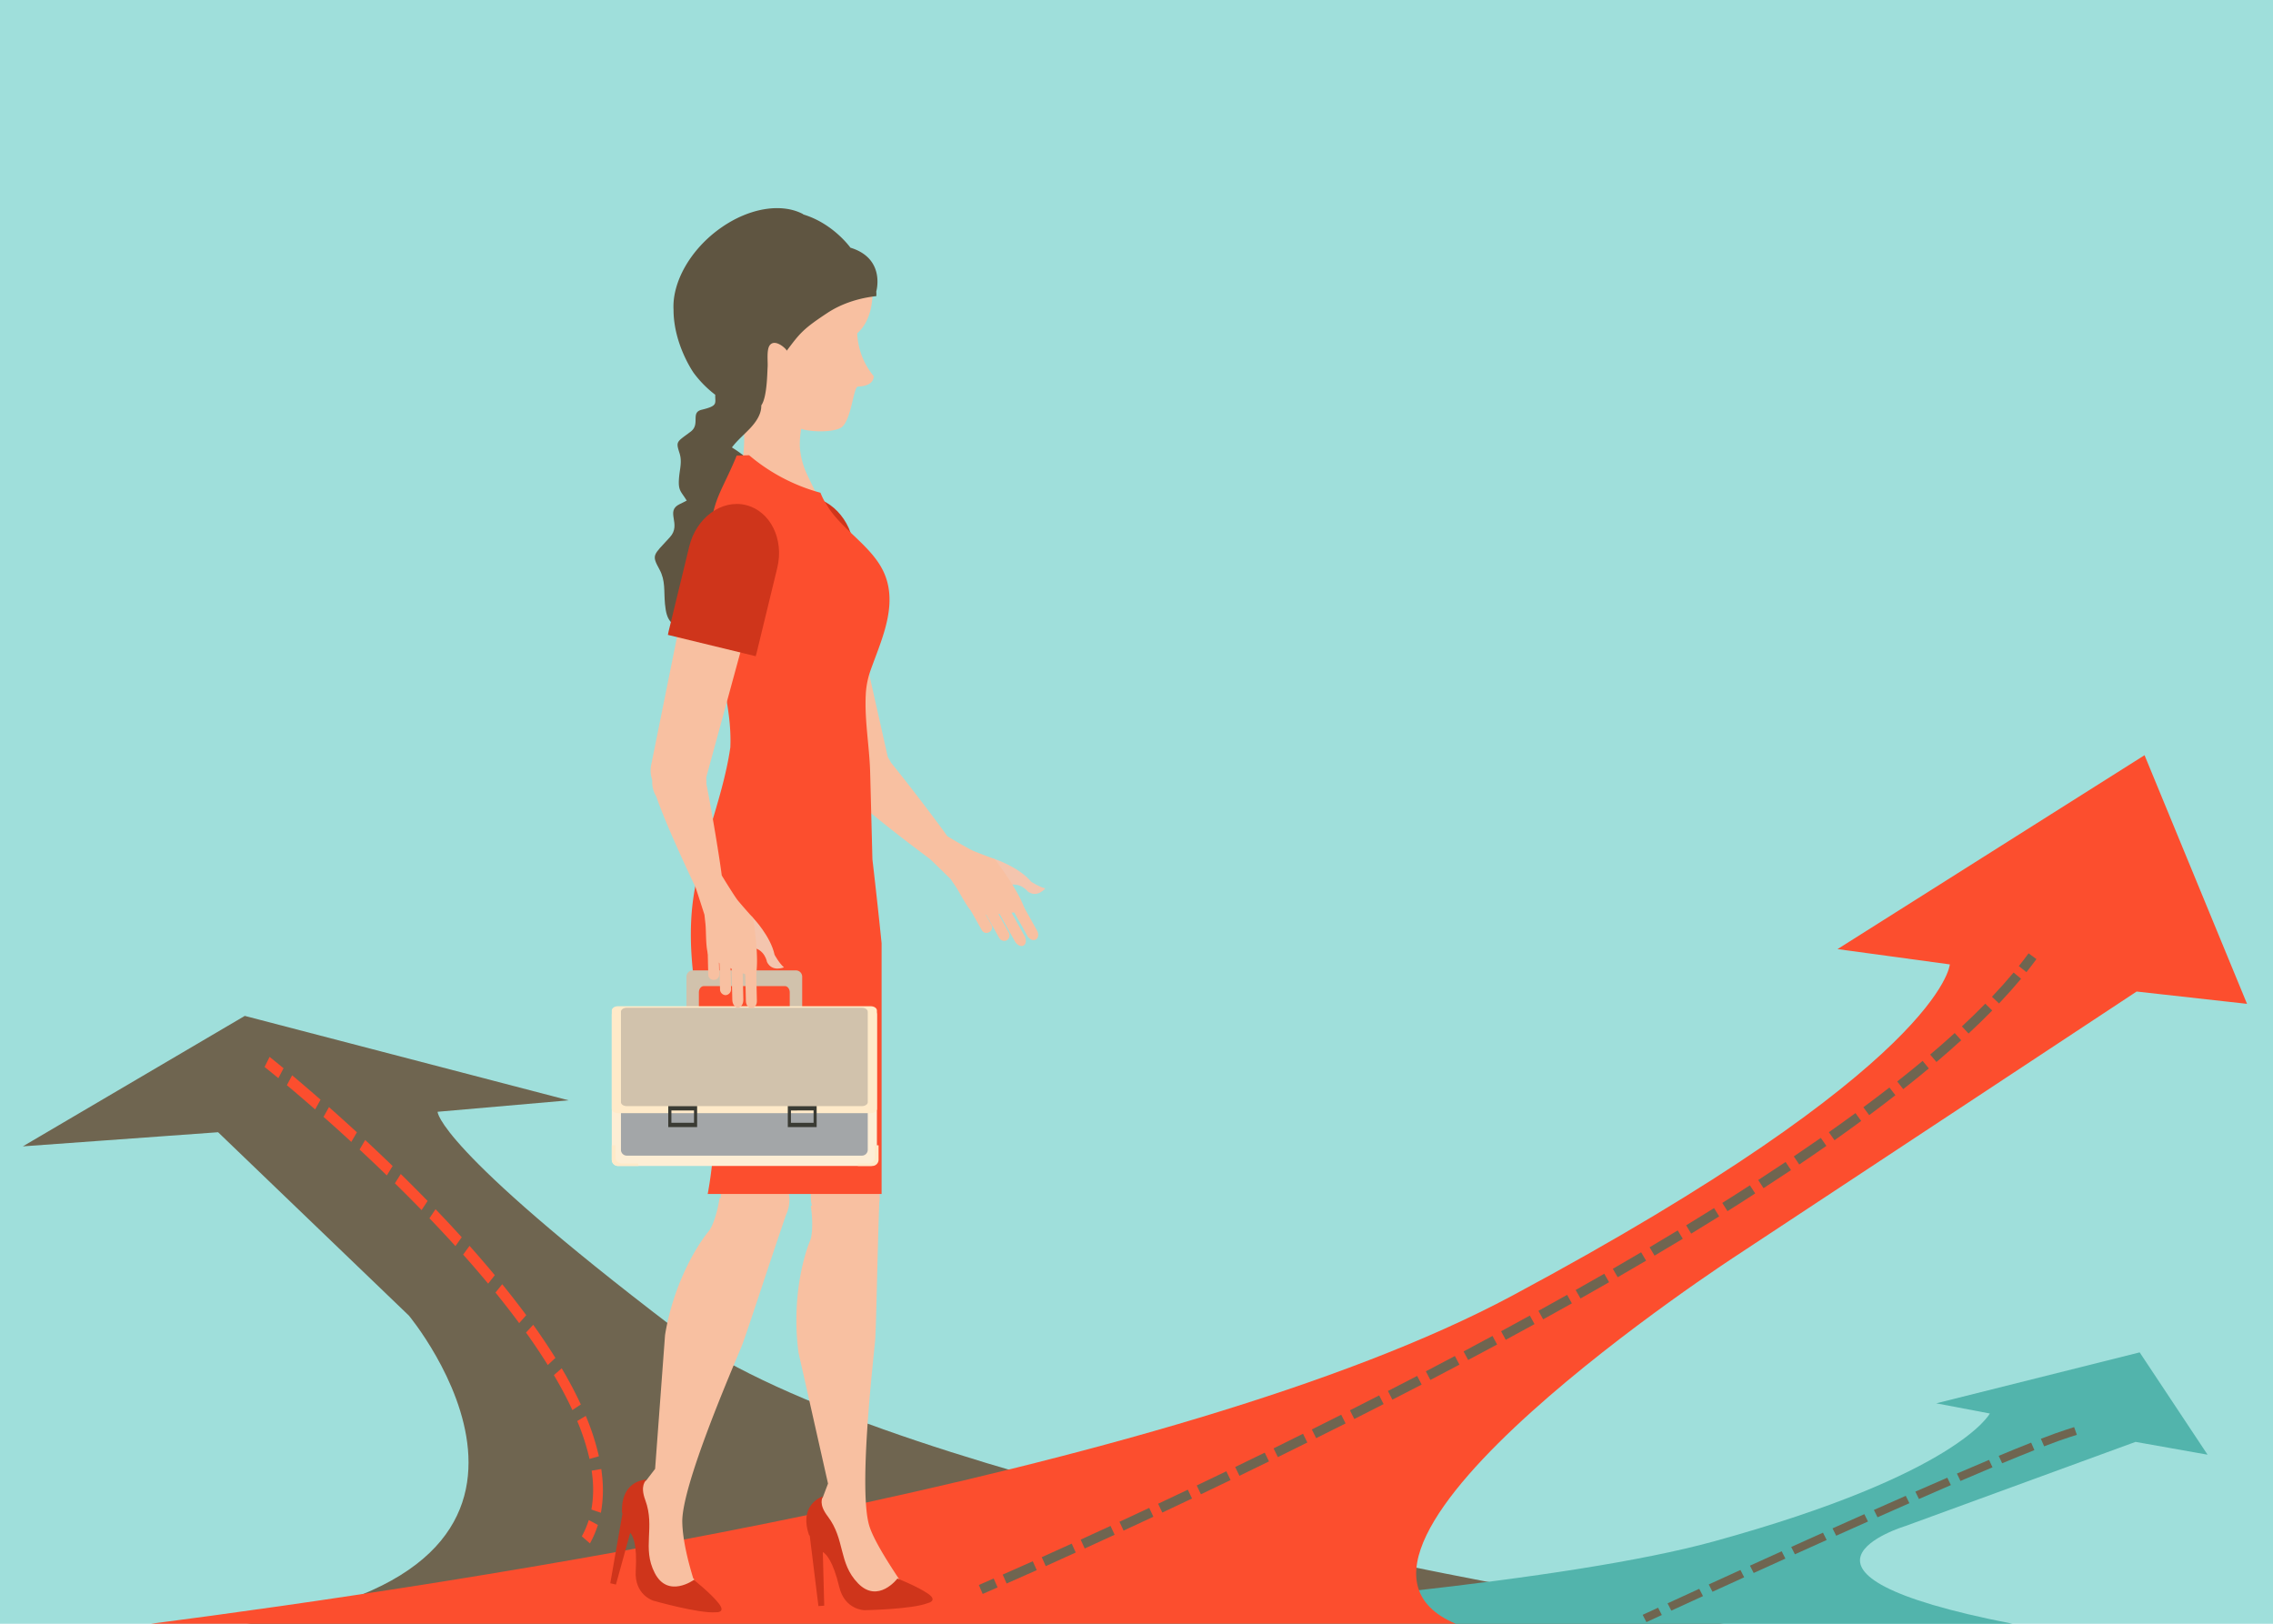 <svg id="Layer_1" data-name="Layer 1" xmlns="http://www.w3.org/2000/svg" viewBox="0 0 1400 1000"><defs><style>.cls-1{fill:#9fdfdb;}.cls-2{fill:#6f6550;}.cls-3{fill:#52b4ac;}.cls-4{fill:#fc4e2e;}.cls-5{fill:#f8c0a1;}.cls-6{fill:#f4c5ae;}.cls-7{fill:#cf351b;}.cls-8{fill:#5f5541;}.cls-9{fill:#5c2002;}.cls-10{fill:#d1c2ac;}.cls-11{fill:#fdeed5;}.cls-12{fill:#a3a6a8;}.cls-13{fill:#ffeac9;}.cls-14{fill:#3a3b34;}</style></defs><rect class="cls-1" width="1400" height="1000"/><path class="cls-2" d="M251.84,810.22S382.21,966.77,151.8,1000h909.82c-152.26-24.82-530.38-93.69-646.5-182.16C268.52,706.14,269.53,684.7,269.53,684.7l80.7-7.05-199.47-52L14.06,706l120.27-8.7Z"/><path class="cls-3" d="M1055.64,949.28C967,973.68,778.72,990.38,638.7,1000h600.85c-161.23-31.44-66-60.16-66-60.16L1315.33,888l44.36,7.88-41.81-63-125.3,31.37,33,6.27S1206.36,907.81,1055.64,949.28Z"/><path class="cls-4" d="M931.35,798C723.7,909.22,277.83,976.1,93,1000H896.59c-107-45.12,173.62-227.16,173.62-227.16L1316,610.65l68,7.58L1320.88,465.1l-189.1,119.42,69.18,9.42S1197,655.66,931.35,798Z"/><path class="cls-5" d="M477.11,355.66c3.57,12.13,7.28,22.28,7.28,22.28L513,474.39c0,.16.07.31.11.47a17.4,17.4,0,0,0,33.73-8.53h0l-21.93-97.6-4.25-21.08s-.22-1.06-.67-2.87Z"/><path class="cls-6" d="M612.65,529.06s14.7,4.75,22.47,13.94c0,0,5,3.35,8.71,4.12,0,0-4.85,6.09-10.7,2,0,0-5-6.56-12.53-3.58,0,0-8.54.07-13.33-4.32s-4.89-8.45-4-10.94C603.27,530.32,608.23,527.49,612.65,529.06Z"/><path class="cls-5" d="M629.53,556.63c-1.18-2.1-3.45-3.07-5.09-2.15h0c-1.65.91-2,3.36-.83,5.47l9.25,16.54c1.18,2.1,3.46,3.07,5.1,2.15h0c1.63-.92,2-3.36.82-5.47Z"/><path class="cls-5" d="M620.73,558c-1.32-2.35-3.7-3.51-5.34-2.58h0c-1.63.91-1.9,3.55-.59,5.89l10.3,18.42c1.32,2.34,3.71,3.5,5.35,2.59h0c1.63-.92,1.89-3.56.58-5.91Z"/><path class="cls-5" d="M613.24,559.8a3.6,3.6,0,0,0-4.8-1.64h0a3.61,3.61,0,0,0-1.12,5l8,14.28a3.59,3.59,0,0,0,4.8,1.64h0a3.58,3.58,0,0,0,1.11-4.95Z"/><path class="cls-5" d="M604.15,558a3.26,3.26,0,0,0-4.48-1.06h0a3.27,3.27,0,0,0-1.45,4.37L604.81,573a3.25,3.25,0,0,0,4.48,1.06h0a3.25,3.25,0,0,0,1.44-4.36Z"/><path class="cls-5" d="M612.65,529.06s-8-2.91-13.32-5.11c-2.08-.87-12.15-6.68-15.87-9l0,0c-4.82-6.91-22.71-30.57-34.74-45.36a16.91,16.91,0,0,0-2.12-3.47,16.66,16.66,0,1,0-21.46,24.74c12.56,11.83,38,31,47.49,38.05l0,0c.45.32,12.8,12.38,12.8,12.38l3,4.39c3,4.4,7.62,14.26,11.35,16.79s31.61-1.35,31.61-1.35C628.83,550,612.65,529.06,612.65,529.06Z"/><path class="cls-7" d="M538.71,385.93c-.14-.68-.25-1.36-.43-2L525,331.65c-4.48-17.68-20.24-28.93-35.17-25.14s-23.41,21.2-18.91,38.88l13.28,52.25c.17.68.39,1.33.59,2Z"/><path class="cls-5" d="M413.25,981.33l.18.45,6.88,3.84q2.55-3,5.3-5.83c.53-2.51,2.91-7.56,1.4-7.68-3.19-10.36-6.51-23.62-6.77-34.53-.61-22.4,31.27-95.56,36.63-108.67,2.72-6.65,16.38-49.06,27.27-80.73A21.21,21.21,0,1,0,444.41,734a21.87,21.87,0,0,0-.54,4l-.7-.14c-1.33,9.26-4.29,17.51-6.55,20.26-9.28,11.29-22.35,35.27-27,64.08l-6.12,82.41L398,911.8a.66.66,0,0,0-.24.11c-1.58,1.05-3,.76-3.48,4.71L388.57,924l6.49,12.89C394.94,954.57,389.69,978,413.25,981.33Z"/><path class="cls-7" d="M442.69,987.48C438,981.43,427.36,973,427.36,973s-16,11.61-24.11-4.3c-7.95-15.49.41-28-5.79-44.81-3.38-9.15.24-11.69.61-12.74-5.19.54-15.43,3.67-15,20.11l.32.91-7.5,42.88,3.48.82L388.16,944c1.58,1.68,4.42,7,3.41,23.46-.91,14.75,10.78,18.32,10.78,18.32s28.13,8,38.4,7.15C440.75,992.93,447.46,993.53,442.69,987.48Z"/><path class="cls-5" d="M556.88,977.17c-6-9-17.85-26.51-21.26-36.84-7.11-21.25,2.08-100.52,3.38-114.61.68-7.16,1.37-51.71,2.57-85.18a21.45,21.45,0,0,0,.22-4.62,21.21,21.21,0,1,0-42.34,2.65,20.69,20.69,0,0,0,.64,4l-.72.07c1.43,9.26,1,18-.36,21.3-5.58,13.5-11.1,40.24-7.18,69.15L510,913.68l-3.21,8.49a.52.52,0,0,0-.19.17c-1.21,1.47-2.69,1.62-2,5.52l-3.28,8.67,10,10.42c5.05,17,6.86,41,30.37,37.28l.3.38,5.46,1.17C548.65,980.82,555,981.87,556.88,977.17Z"/><path class="cls-7" d="M571.64,981.53c-6.3-4.4-18.89-9.38-18.89-9.38s-11.89,15.75-24.32,2.91c-12.11-12.5-7.78-26.95-18.59-41.18-5.9-7.76-3.18-11.25-3.13-12.36-4.81,2-13.69,8-8.51,23.61l.56.78,5.33,43.2,3.56-.22-.85-33.06c2,1.15,6.28,5.43,10.1,21.45,3.43,14.37,15.65,14.37,15.65,14.37s29.26-.52,38.83-4.34C571.38,987.31,578,985.94,571.64,981.53Z"/><path class="cls-8" d="M439.57,439.44c-3.76-6-5-10.73-4.76-18.35.28-7.81,8.51-17.45,8.29-24-.65-20-24.58-12.64-5-37.21,2.34-2.94,7.4-4.39,9.37-7.62s-.6-7.78.72-11.14c3.62-9.18,8.93-15.15,14.31-23.29,11.81-17.84,7.59-28.09-5.38-37.94-4.09-3.1-15.35-10.87-21.37-9.82-15.24,2.69-8.49,14.32-7.79,23.34.71,9.2,5.59,10-9.21,17-9.4,4.41,1.28,12.31-6.13,20.42-10.43,11.4-11.42,10.7-6.37,20,3.7,6.83,2.59,13.13,3.31,21,1.07,11.51,3.82,10.78,10.35,18.14,9.41,10.64,3.49,24.56,5.66,37.06C427,435.4,442,451,436,459.55c.58-7.14-2.39-16.2-.33-24.91"/><path class="cls-5" d="M538.08,231.56A44.08,44.08,0,0,1,528,205.25c8.67-7.57,10.13-20.71,9.25-31.4-1-11.62-11-19.74-21.72-24.2-4.2-1.76-8-3.31-14.19-5.91a31.16,31.16,0,0,0-5.37-2.28c-22.78-7.08-49,12.23-58.63,43.12-9.12,29.36.11,58.59,20.61,67.49.64,18.45,1.83,33.71-6.89,48.55h-.68v1.08l55.05,7c-2.18-3.59-7.3-14.16-9-18A47.71,47.71,0,0,1,493,278.63c-.58-4-.56-8.11.48-14.52,5.24,1.84,18.1,2.39,24-.42,7-3.36,7.95-25.52,11-25.62C539,237.73,538.08,231.56,538.08,231.56Z"/><path class="cls-8" d="M523.8,152.54s-10.62-15-29.19-20.51l.18-.09c-13-7-32.92-4.23-50.94,8.5-18.87,13.34-29.92,33.6-29,50.29l0,0c0,21.49,12.46,39,12.46,39a66.9,66.9,0,0,0,13.23,13.39c-.15,5.44,1.92,6.75-8.39,9.24-7.05,1.7-.62,8.88-6.75,13.48-8.63,6.48-9.24,5.83-6.89,13.15,1.73,5.38.18,9.64-.28,15.32-.68,8.28,1.32,8.18,4.94,14.35,5.22,8.92-.59,17.85-.62,27,0,3.65,3,9.8,4.28,15.27a26.69,26.69,0,0,1,1.8-8.37l2.09,4a21.13,21.13,0,0,1-1-13.66c1.15-5.48,8-11,8.71-15.68,2-14.2-15.51-12.61,1.08-27,2-1.73,5.69-2,7.44-4s.55-5.59,1.87-7.76c3.65-5.93,8.05-9.33,12.8-14.27,5.2-5.42,7.38-10.1,7.28-14.54,3.61-5,3.66-20.28,3.9-23.63s-.81-10.84,1.42-13.53c3.48-4.22,10.77,3,10.32,3.55,8.09-10.76,10-13.4,25.12-23.35,8.77-5.77,19.3-9.12,30.11-10.33a19.14,19.14,0,0,0-.06-2.82S545.69,159.21,523.8,152.54Z"/><path class="cls-9" d="M426.87,350.87c-.29,3.33-.34,6.57-1,9.25C428,358,427.78,354.62,426.87,350.87Z"/><path class="cls-4" d="M542.8,349.39c-7.89-13.88-23.1-22.91-32.23-36.25q-1.38-2.34-2.78-4.47a45,45,0,0,1-2.45-5.21,114.06,114.06,0,0,1-43.94-23.1l-7.64.2c-5.83,14.3-10.84,22-13.62,31.74a101.81,101.81,0,0,0-3.84,29c-1,7.38.07,15.25,1.25,23.19.09,1.26.18,2.52.29,3.8a125.63,125.63,0,0,0,1.65,13s0,.05,0,.08c1.15,26.68,11.54,52,10.34,78.92-5,34.44-21,67-23.79,101.72-2.67,33.37,5.39,66,11.6,98.43,6.5,33.92-1.75,74.88-1.75,74.88H543V580.88c-2.23-21.79-4.35-40.44-5.66-51.64q-.69-26.78-1.39-53.55c-.43-16-3.53-31.93-2.7-48a51.7,51.7,0,0,1,3-15c5.76-16.19,14.34-34.38,10.79-51.95A38.41,38.41,0,0,0,542.8,349.39Z"/><path class="cls-10" d="M490.26,597.63H426.68a3.88,3.88,0,0,0-3.88,3.87V653a3.88,3.88,0,0,0,3.88,3.88h3.78v-45.7c0-2.14,1.36-3.87,3.05-3.87h49.91c1.68,0,3,1.73,3,3.87v45.7h3.8a3.88,3.88,0,0,0,3.87-3.88V601.5A3.88,3.88,0,0,0,490.26,597.63Z"/><path class="cls-11" d="M540.12,714.2a3.87,3.87,0,0,1-3.87,3.87H380.68a3.87,3.87,0,0,1-3.87-3.87V624.94a3.87,3.87,0,0,1,3.87-3.87H536.25a3.87,3.87,0,0,1,3.87,3.87Z"/><path class="cls-12" d="M534.47,708.14a3.59,3.59,0,0,1-3.6,3.57H386.06a3.59,3.59,0,0,1-3.6-3.57V626a3.59,3.59,0,0,1,3.6-3.57H530.87a3.59,3.59,0,0,1,3.6,3.57Z"/><path class="cls-13" d="M540.12,682.92c0,1.44-1.73,2.62-3.87,2.62H380.68c-2.14,0-3.87-1.18-3.87-2.62V622.33c0-1.46,1.73-2.64,3.87-2.64H536.25c2.14,0,3.87,1.18,3.87,2.64Z"/><path class="cls-10" d="M534.47,678.81c0,1.33-1.61,2.41-3.6,2.41H386.06c-2,0-3.6-1.08-3.6-2.41V623.05c0-1.34,1.61-2.42,3.6-2.42H530.87c2,0,3.6,1.08,3.6,2.42Z"/><path class="cls-13" d="M393.17,716.52H382.89a3.82,3.82,0,0,1-3.75-3.88v-7.3h-2.33v8.86a3.87,3.87,0,0,0,3.87,3.87h12.49Z"/><path class="cls-13" d="M538.81,705.34v7.3a3.82,3.82,0,0,1-3.75,3.88h-6.7v1.55h8.91a3.87,3.87,0,0,0,3.87-3.87v-8.86Z"/><path class="cls-14" d="M411.6,681.22v12.91h17.78V681.22Zm15.86,10.25H413.53v-7.58h13.93Z"/><path class="cls-14" d="M485.23,681.22v12.91H503V681.22Zm15.87,10.25H487.16v-7.58H501.1Z"/><path class="cls-5" d="M425.17,348.54c-2.52,12.39-4,23.09-4,23.09l-19.91,98.61c0,.15-.08.3-.12.47a17.4,17.4,0,0,0,33.8,8.25h0l26.33-96.51,6.1-20.62s.3-1,.76-2.86Z"/><path class="cls-6" d="M463.76,565.21S474.53,576.3,477.08,588c0,0,2.86,5.32,5.78,7.74,0,0-7.14,3.11-10.42-3.21,0,0-1.34-8.14-9.39-9,0,0-7.58-3.92-9.75-10s-.37-9.76,1.57-11.54C454.87,561.94,460.59,561.76,463.76,565.21Z"/><path class="cls-5" d="M465.76,597.48c-.05-2.41-1.61-4.33-3.49-4.29h0c-1.88,0-3.34,2-3.29,4.45l.43,18.94c.06,2.43,1.62,4.34,3.49,4.3h0c1.88,0,3.35-2,3.29-4.45Z"/><path class="cls-5" d="M457.35,594.54c-.05-2.68-1.62-4.82-3.5-4.78h0c-1.86,0-3.33,2.26-3.28,4.94l.48,21.1c.06,2.68,1.64,4.82,3.51,4.78h0c1.87-.05,3.34-2.25,3.28-4.94Z"/><path class="cls-5" d="M449.88,592.66a3.59,3.59,0,0,0-3.47-3.7h0a3.6,3.6,0,0,0-3.31,3.85l.38,16.36a3.61,3.61,0,0,0,3.47,3.71h0a3.61,3.61,0,0,0,3.31-3.86Z"/><path class="cls-5" d="M442.71,586.77a3.26,3.26,0,0,0-3.46-3h0a3.27,3.27,0,0,0-3.33,3.2l.31,13.48a3.27,3.27,0,0,0,3.47,3h0a3.26,3.26,0,0,0,3.32-3.18Z"/><path class="cls-5" d="M463.76,565.21s-5.74-6.33-9.38-10.75c-1.44-1.74-7.61-11.58-9.84-15.34l0,0c-1-8.37-5.74-37.65-9.45-56.35a17.46,17.46,0,0,0-.25-4.06A16.66,16.66,0,1,0,402,484.8a16.5,16.5,0,0,0,2.23,5.75c5.56,16.34,19.07,45.18,24.14,55.85l0,0c.25.49,5.51,16.93,5.51,16.93l.59,5.29c.6,5.28,0,16.16,2.17,20.14s28.56,13.61,28.56,13.61C468.28,591.26,463.76,565.21,463.76,565.21Z"/><path class="cls-7" d="M465.43,404.12c.2-.66.42-1.31.59-2l12.72-52.39c4.31-17.73-4.34-35-19.3-38.68s-30.62,7.78-34.92,25.5L411.78,389c-.17.68-.27,1.36-.4,2Z"/><path class="cls-2" d="M605.25,981.64l-2.36-5.51s3.2-1.37,9.15-4l2.4,5.5C608.46,980.27,605.25,981.64,605.25,981.64Z"/><path class="cls-2" d="M620,975.22l-2.42-5.49c5-2.21,11.24-5,18.53-8.21l2.44,5.48C631.26,970.26,625,973,620,975.22Zm24.1-10.71L641.64,959c5.63-2.53,11.8-5.31,18.46-8.33l2.48,5.46C655.92,959.2,649.74,962,644.1,964.51Zm24-10.86-2.49-5.46q8.71-4,18.39-8.44l2.52,5.45Q676.84,949.67,668.11,953.65Zm23.93-11-2.52-5.45q8.82-4.08,18.34-8.54l2.54,5.44Q700.89,938.55,692,942.66Zm23.85-11.13-2.55-5.43q8.89-4.19,18.29-8.64l2.58,5.42Q724.81,927.35,715.89,931.53Zm23.8-11.26-2.59-5.41q8.92-4.26,18.24-8.74l2.61,5.4Q748.62,916,739.69,920.27Zm23.72-11.38-2.61-5.41q8.94-4.32,18.18-8.84l2.64,5.39Q772.37,904.56,763.41,908.89Zm23.66-11.52L784.43,892q8.94-4.4,18.13-9l2.66,5.38Q796,893,787.07,897.37Zm23.59-11.66L808,880.34q9-4.46,18.08-9.06l2.7,5.36Q819.63,881.25,810.66,885.71Zm23.51-11.8-2.7-5.36q8.92-4.51,18-9.16l2.74,5.34Q843.13,869.38,834.17,873.91ZM857.61,862l-2.74-5.34q8.93-4.57,18-9.28l2.77,5.32Q866.56,857.37,857.61,862ZM881,849.86l-2.78-5.32q8.89-4.66,17.88-9.41l2.81,5.3Q889.91,845.19,881,849.86Zm23.27-12.28-2.82-5.29q8.9-4.72,17.81-9.54l2.85,5.28Q913.15,832.85,904.25,837.58Zm23.16-12.43-2.86-5.28q8.85-4.79,17.7-9.66l2.89,5.26Q936.28,820.35,927.41,825.15Zm23.05-12.61-2.91-5.25c5.94-3.29,11.88-6.6,17.66-9.84l2.94,5.23C962.36,805.93,956.4,809.25,950.46,812.54Zm23-12.85-3-5.23c6-3.36,11.88-6.74,17.61-10l3,5.2C985.36,792.93,979.42,796.32,973.46,799.69Zm22.9-13.09-3-5.19c5.89-3.41,11.76-6.84,17.44-10.18l3.05,5.17C1008.15,779.75,1002.27,783.19,996.36,786.6Zm22.71-13.29-3.05-5.17c5.8-3.44,11.63-6.93,17.32-10.37l3.11,5.13C1030.74,766.35,1024.9,769.86,1019.07,773.31Zm22.57-13.56-3.12-5.12c5.83-3.56,11.61-7.12,17.19-10.6l3.17,5.09C1053.29,752.61,1047.49,756.19,1041.64,759.75ZM1064,745.9l-3.19-5.08c5.73-3.6,11.47-7.24,17-10.83l3.25,5C1075.54,738.63,1069.78,742.29,1064,745.9Zm22.2-14.17-3.27-5c5.74-3.73,11.41-7.47,16.85-11.11l3.34,5C1097.68,724.24,1092,728,1086.23,731.73Zm22-14.54-3.35-5c5.65-3.82,11.25-7.66,16.64-11.41l3.43,4.92C1119.5,709.5,1113.87,713.36,1108.19,717.19Zm21.7-15-3.46-4.91c5.57-3.92,11.08-7.88,16.38-11.76l3.55,4.84C1141,694.31,1135.49,698.29,1129.89,702.24Zm21.36-15.44-3.57-4.82c5.51-4.09,10.92-8.19,16.06-12.18l3.68,4.74C1162.24,678.56,1156.8,682.68,1151.25,686.8Zm21-16-3.71-4.71c5.41-4.26,10.67-8.53,15.66-12.68L1188,658C1183,662.2,1177.66,666.5,1172.21,670.79Zm20.45-16.7-3.88-4.57c5.26-4.46,10.35-8.93,15.12-13.27l4,4.44C1203.12,645.08,1198,649.59,1192.66,654.09Zm19.77-17.53-4.09-4.39c5.07-4.72,9.91-9.43,14.39-14l4.29,4.19C1222.48,627,1217.57,631.78,1212.43,636.56ZM1231.26,618l-4.35-4.13c4.79-5.05,9.27-10.08,13.32-14.93l4.61,3.84C1240.71,607.7,1236.14,612.82,1231.26,618Z"/><path class="cls-2" d="M1248.14,598.71l-4.69-3.75c2.1-2.62,4.12-5.26,6-7.83l4.85,3.54C1252.36,593.32,1250.29,596,1248.14,598.71Z"/><path class="cls-4" d="M171.45,664c-5.34-4.42-8.45-6.89-8.48-6.91l3.09-6.21s3.19,2.53,8.59,7Z"/><path class="cls-4" d="M370.11,931.65l-5.87-2a69.82,69.82,0,0,0,.65-20.1c-.13-1.26-.29-2.55-.48-3.83l5.92-1c.21,1.42.39,2.84.53,4.24A78.87,78.87,0,0,1,370.11,931.65Zm-7-33.15a140.88,140.88,0,0,0-7.59-23.35L360.8,872a149.28,149.28,0,0,1,8.07,24.85Zm-10.56-30.08c-3.19-6.89-7-14.14-11.4-21.54l4.81-4.2c4.51,7.64,8.47,15.13,11.78,22.27Zm-15.17-27.75c-4-6.46-8.52-13.19-13.39-20l4.43-4.78c5,7,9.57,13.82,13.67,20.41Zm-17.61-25.81c-4.52-6.11-9.43-12.44-14.6-18.81l4.15-5.15c5.24,6.46,10.22,12.88,14.81,19.08Zm-19.11-24.31c-4.86-5.84-10-11.86-15.4-17.88l3.94-5.4c5.41,6.08,10.65,12.16,15.56,18.07ZM280.5,767.42c-5.09-5.62-10.47-11.38-16-17.13l3.76-5.59c5.56,5.8,11,11.61,16.12,17.27Zm-20.84-22.17c-5.28-5.43-10.81-11-16.43-16.49l3.61-5.74c5.66,5.55,11.23,11.14,16.54,16.6ZM238.25,723.9c-5.44-5.27-11.08-10.63-16.79-15.94l3.48-5.87c5.74,5.34,11.42,10.74,16.89,16Zm-21.87-20.64c-5.62-5.17-11.38-10.36-17.1-15.43l3.35-6c5.76,5.1,11.55,10.32,17.2,15.51Zm-22.28-20c-5.86-5.13-11.72-10.16-17.4-14.93l3.23-6.09c5.72,4.8,11.61,9.85,17.5,15Z"/><path class="cls-4" d="M363.36,950.53l-5-4.38a54.64,54.64,0,0,0,4.28-10l5.62,3A61.27,61.27,0,0,1,363.36,950.53Z"/><path class="cls-2" d="M1014.08,999l-2.33-4.49,9.51-4.39,2.31,4.5C1017.5,997.41,1014.08,999,1014.08,999Z"/><path class="cls-2" d="M1103.25,952.72l2.28,4.51,19.56-8.81-2.27-4.51C1116.2,946.88,1109.65,949.83,1103.25,952.72Z"/><path class="cls-2" d="M1077.85,964.23l2.29,4.51c6.27-2.85,12.8-5.82,19.53-8.86l-2.28-4.51C1090.66,958.41,1084.12,961.38,1077.85,964.23Z"/><path class="cls-2" d="M1128.69,941.27l2.27,4.52,19.58-8.75-2.25-4.52C1141.74,935.43,1135.19,938.36,1128.69,941.27Z"/><path class="cls-2" d="M1052.46,975.8l2.31,4.5c6-2.76,12.58-5.75,19.51-8.9l-2.29-4.51Z"/><path class="cls-2" d="M1027.09,987.44l2.31,4.49,19.52-8.95-2.31-4.5C1039.05,981.94,1032.46,985,1027.09,987.44Z"/><path class="cls-2" d="M1231.05,896.6l2.13,4.57c7.4-3.08,14.09-5.81,19.86-8.1l-2-4.61C1245.19,890.76,1238.48,893.5,1231.05,896.6Z"/><path class="cls-2" d="M1272.91,880.38c-4,1.27-9.33,3.19-15.87,5.72l2,4.63c6.45-2.49,11.69-4.38,15.58-5.62l4.58-1.46-1.69-4.74Z"/><path class="cls-2" d="M1154.17,929.91l2.25,4.52c6.58-2.92,13.15-5.82,19.62-8.67l-2.23-4.53C1167.33,924.08,1160.76,927,1154.17,929.91Z"/><path class="cls-2" d="M1179.71,918.64l2.22,4.54c6.7-2.94,13.28-5.81,19.67-8.57l-2.2-4.55C1193,912.83,1186.41,915.7,1179.71,918.64Z"/><path class="cls-2" d="M1205.32,907.51l2.19,4.55c7.06-3,13.7-5.86,19.74-8.4l-2.15-4.57C1219.05,901.63,1212.39,904.47,1205.32,907.51Z"/></svg>